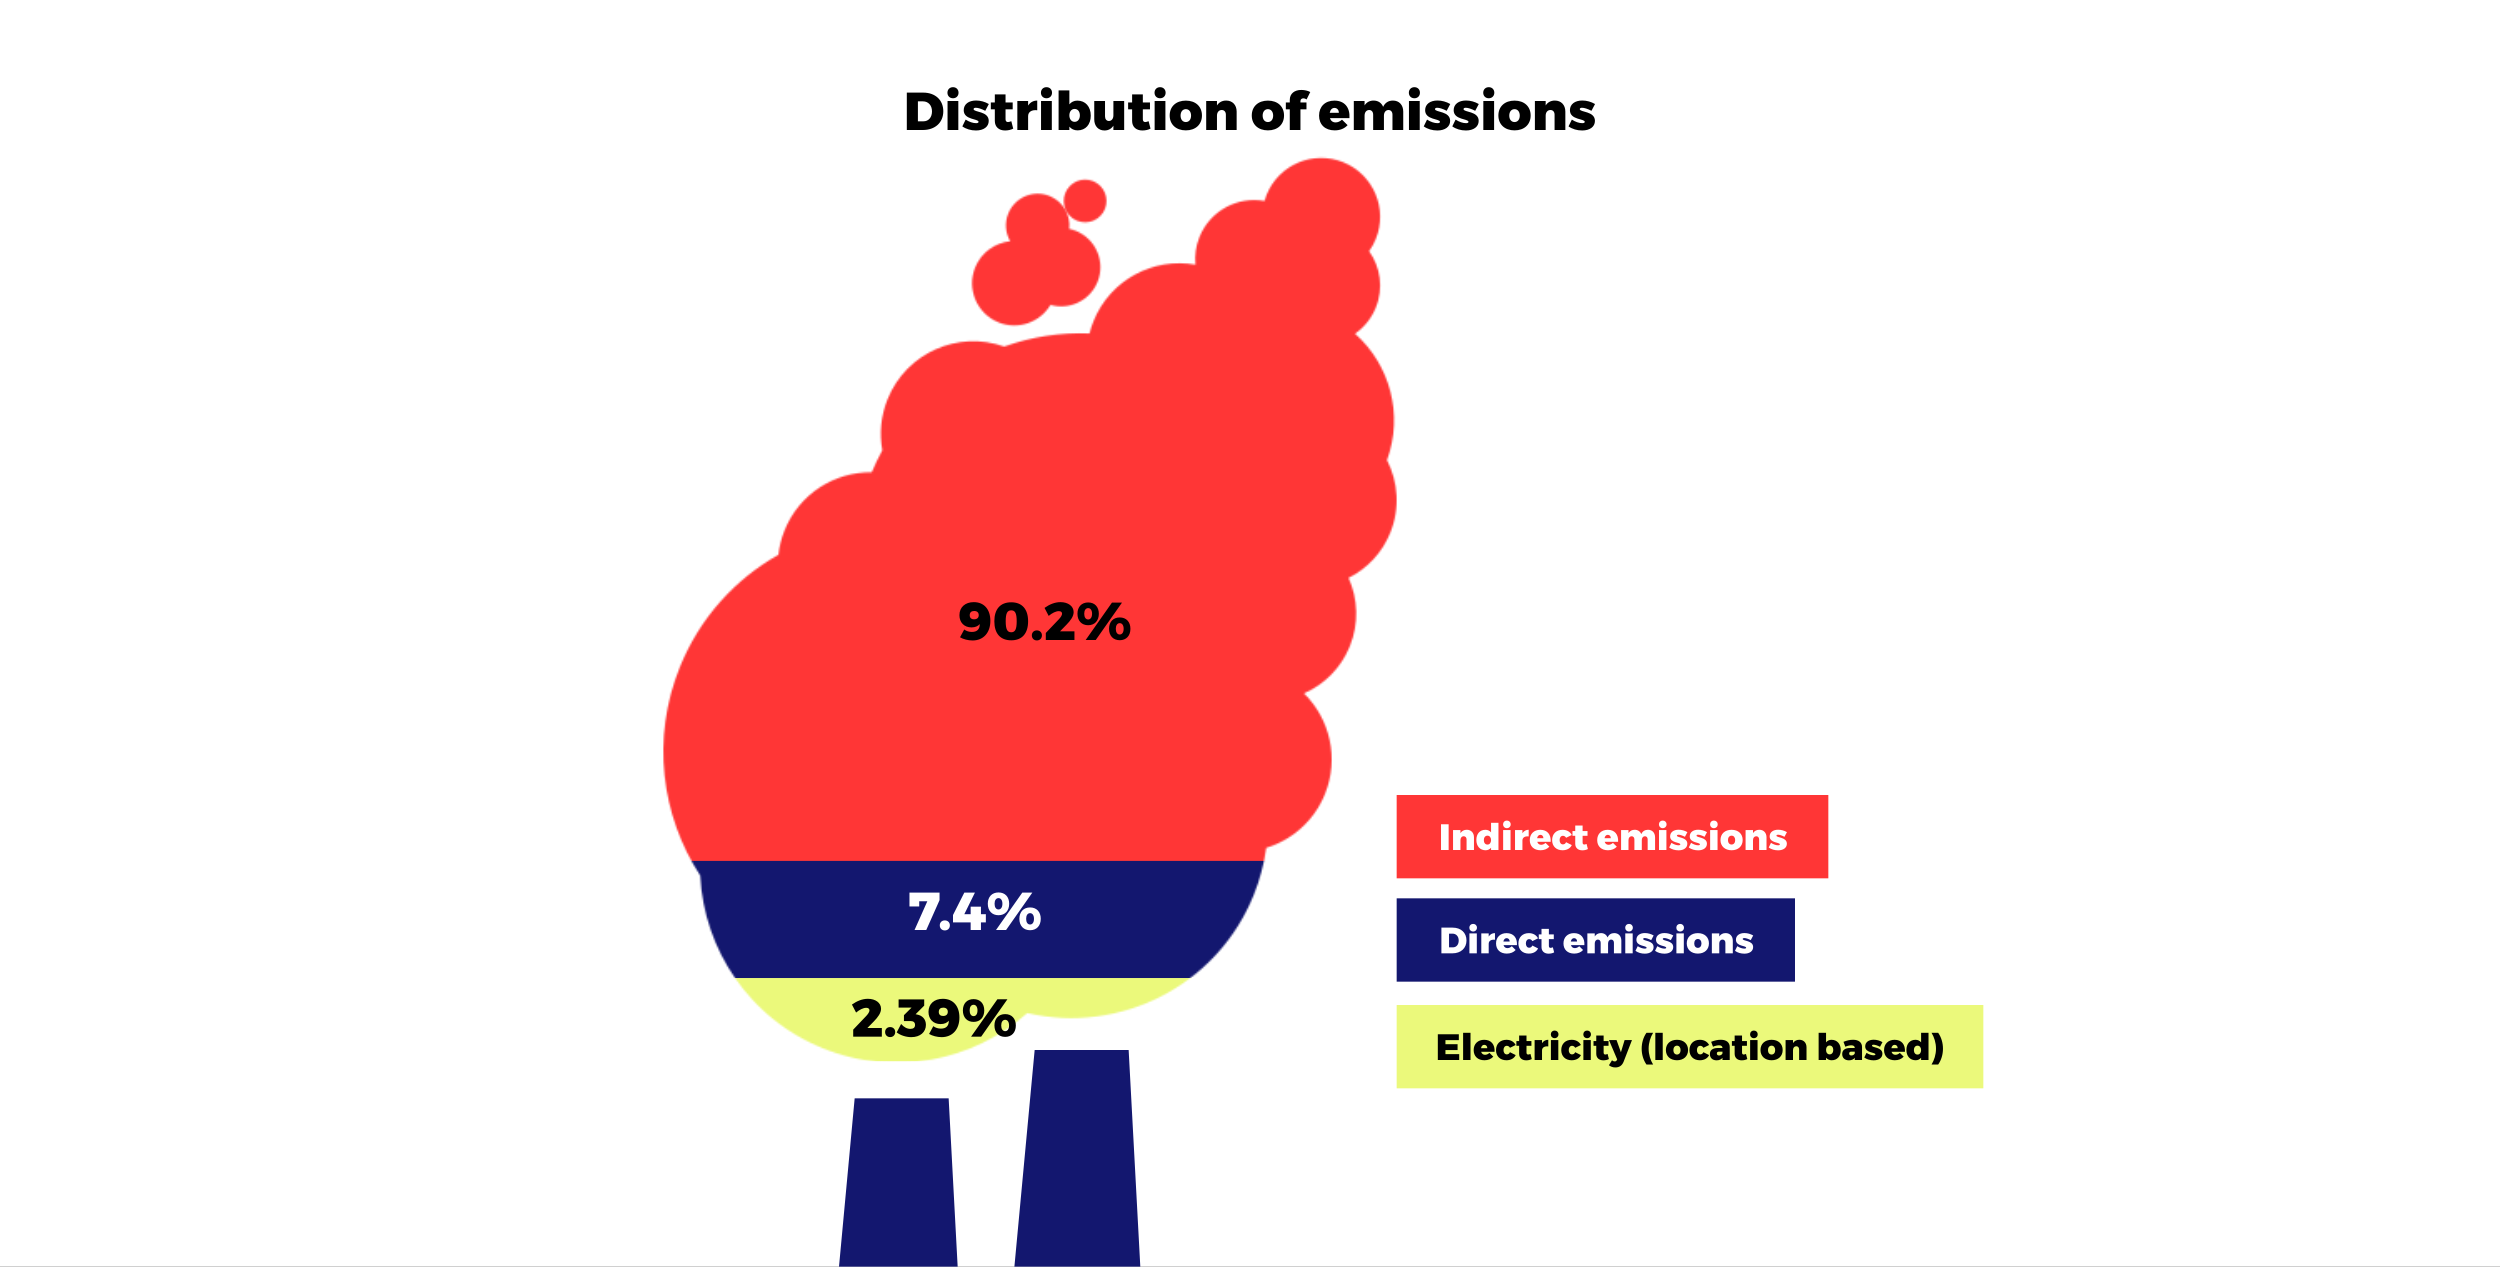 <svg width="1500" height="760" viewBox="0 0 1500 760" fill="none" xmlns="http://www.w3.org/2000/svg">
<rect x="0" y="0" width="1500" height="760" fill="#333333" stroke="none"/>
<g clip-path="url(#clip0_3319_855)">
<rect width="1500" height="760" fill="white"/>
<mask id="mask0_3319_855" style="mask-type:alpha" maskUnits="userSpaceOnUse" x="398" y="94" width="440" height="544">
<path fill-rule="evenodd" clip-rule="evenodd" d="M821.459 150.709C823.054 148.48 824.414 146.028 825.488 143.376C832.812 125.282 824.082 104.677 805.989 97.352C787.895 90.027 767.29 98.757 759.965 116.851C759.465 118.086 759.04 119.332 758.688 120.585C742.579 117.693 726.101 126.35 719.715 142.124C717.499 147.599 716.753 153.304 717.291 158.801C692.011 154.277 666.157 167.867 656.136 192.621C655.141 195.078 654.335 197.565 653.711 200.065C636.133 199.363 618.763 202.118 602.528 207.936C574.698 198.062 543.768 211.783 532.578 239.423C528.482 249.542 527.584 260.161 529.41 270.16C527.076 274.402 524.947 278.809 523.039 283.374C500.813 283.057 479.642 296.207 470.8 318.05C468.832 322.912 467.602 327.889 467.058 332.858C441.219 347.421 419.951 370.514 407.956 400.144C390.629 442.946 396.692 489.408 420.142 525.359C422.333 569.84 449.743 611.174 493.739 628.985C536.7 646.376 583.902 636.653 616.375 607.853C671.915 620.695 730.105 591.645 752.174 537.128C755.952 527.796 758.451 518.263 759.752 508.724C775.184 503.995 788.432 492.607 794.96 476.481C803.649 455.018 797.948 431.305 782.39 416.034C794.464 410.758 804.565 400.939 809.9 387.76C815.464 374.015 814.762 359.29 809.135 346.751C820.107 341.26 829.202 331.904 834.168 319.637C840.109 304.96 838.906 289.164 832.19 276.107C842.248 248.671 833.882 218.703 813.035 200.23C818.43 196.451 822.832 191.122 825.488 184.561C830.203 172.914 828.265 160.226 821.459 150.709ZM630.29 182.923C624.011 193.48 610.798 198.164 599.062 193.413C586.109 188.169 579.859 173.418 585.102 160.465C588.762 151.424 597.054 145.648 606.133 144.767C603.304 139.865 602.682 133.757 604.97 128.104C608.913 118.363 620.007 113.663 629.748 117.606C637.824 120.876 642.435 129.06 641.528 137.313C642.882 137.596 644.229 138.004 645.556 138.541C657.586 143.411 663.39 157.111 658.52 169.141C653.968 180.388 641.698 186.193 630.29 182.923ZM646.269 132.462C652.829 135.117 660.299 131.952 662.955 125.393C665.61 118.833 662.445 111.363 655.885 108.707C649.326 106.052 641.855 109.217 639.2 115.776C636.544 122.336 639.709 129.806 646.269 132.462Z" fill="#FF3636"/>
</mask>
<g mask="url(#mask0_3319_855)">
<rect x="340.612" y="586.812" width="544.126" height="49.949" fill="#EBF97B"/>
<rect x="340.612" y="510.294" width="544.126" height="76.518" fill="#13176F"/>
<rect x="340.463" y="55.073" width="543.837" height="461.466" fill="#FF3636"/>
</g>
<path d="M620.798 630H677.191L688 831H602L620.798 630Z" fill="#13176F"/>
<path d="M512.798 659H569.191L580 861H494L512.798 659Z" fill="#13176F"/>
<path d="M544.091 55.568H553.915C561.179 55.568 565.979 60.016 565.979 66.768C565.979 73.52 561.083 78 553.691 78H544.091V55.568ZM550.747 60.816V72.784H554.107C557.147 72.784 559.195 70.416 559.195 66.832C559.195 63.216 556.987 60.816 553.787 60.816H550.747ZM571.794 52.304C573.746 52.304 575.122 53.68 575.122 55.632C575.122 57.584 573.746 58.96 571.794 58.96C569.842 58.96 568.466 57.584 568.466 55.632C568.466 53.68 569.842 52.304 571.794 52.304ZM574.994 78H568.53V60.592H574.994V78ZM585.657 60.304C588.281 60.304 590.937 61.04 593.305 62.416L591.161 66.48C588.793 65.264 586.841 64.656 585.465 64.656C584.665 64.656 584.153 64.944 584.153 65.488C584.153 67.44 593.241 66.576 593.241 72.528C593.241 76.112 590.137 78.288 585.593 78.288C582.521 78.288 579.673 77.456 577.401 75.824L579.385 71.76C581.561 73.168 583.769 73.904 585.689 73.904C586.553 73.904 587.129 73.648 587.129 73.104C587.129 71.12 578.233 72.08 578.233 66.128C578.233 62.48 581.273 60.304 585.657 60.304ZM606.782 72.72L607.934 77.168C606.718 77.872 604.862 78.288 603.102 78.288C599.39 78.32 596.894 76.176 596.894 72.56V65.616H594.494V61.488H596.894V56.656H603.326V61.488H607.614V65.616H603.326V71.568C603.326 72.688 603.902 73.232 604.798 73.232C605.31 73.232 606.014 73.008 606.782 72.72ZM616.869 60.592V63.344C618.085 61.424 619.973 60.336 622.341 60.336V66.16C619.013 65.744 616.869 67.152 616.869 69.68V78H610.405V60.592H616.869ZM627.888 52.304C629.84 52.304 631.216 53.68 631.216 55.632C631.216 57.584 629.84 58.96 627.888 58.96C625.936 58.96 624.56 57.584 624.56 55.632C624.56 53.68 625.936 52.304 627.888 52.304ZM631.088 78H624.624V60.592H631.088V78ZM646.391 60.368C651.255 60.368 654.455 63.952 654.455 69.392C654.455 74.736 651.351 78.224 646.551 78.224C644.503 78.224 642.807 77.424 641.623 75.984V78H635.159V54.256H641.623V62.608C642.775 61.168 644.439 60.368 646.391 60.368ZM644.759 73.104C646.679 73.104 647.927 71.536 647.927 69.232C647.927 66.928 646.679 65.36 644.759 65.36C642.903 65.36 641.623 66.928 641.623 69.232C641.623 71.536 642.903 73.104 644.759 73.104ZM674.502 60.592V78H668.038V75.408C666.854 77.264 665.03 78.288 662.694 78.288C659.046 78.288 656.55 75.696 656.55 71.632V60.592H663.014V69.808C663.014 71.504 663.942 72.592 665.35 72.592C667.014 72.56 668.038 71.184 668.038 69.2V60.592H674.502ZM689.157 72.72L690.309 77.168C689.093 77.872 687.237 78.288 685.477 78.288C681.765 78.32 679.269 76.176 679.269 72.56V65.616H676.869V61.488H679.269V56.656H685.701V61.488H689.989V65.616H685.701V71.568C685.701 72.688 686.277 73.232 687.173 73.232C687.685 73.232 688.389 73.008 689.157 72.72ZM696.044 52.304C697.996 52.304 699.372 53.68 699.372 55.632C699.372 57.584 697.996 58.96 696.044 58.96C694.092 58.96 692.716 57.584 692.716 55.632C692.716 53.68 694.092 52.304 696.044 52.304ZM699.244 78H692.78V60.592H699.244V78ZM711.507 60.368C717.363 60.368 721.171 63.888 721.171 69.296C721.171 74.672 717.363 78.224 711.507 78.224C705.651 78.224 701.811 74.672 701.811 69.296C701.811 63.888 705.651 60.368 711.507 60.368ZM711.507 65.488C709.587 65.488 708.339 67.056 708.339 69.36C708.339 71.696 709.587 73.232 711.507 73.232C713.395 73.232 714.643 71.696 714.643 69.36C714.643 67.056 713.395 65.488 711.507 65.488ZM735.718 60.336C739.43 60.336 741.99 62.928 741.99 66.96V78H735.526V68.816C735.526 67.088 734.534 66 733.03 66C731.27 66.032 730.182 67.408 730.182 69.392V78H723.718V60.592H730.182V63.28C731.398 61.36 733.286 60.336 735.718 60.336ZM760.757 60.368C766.613 60.368 770.421 63.888 770.421 69.296C770.421 74.672 766.613 78.224 760.757 78.224C754.901 78.224 751.061 74.672 751.061 69.296C751.061 63.888 754.901 60.368 760.757 60.368ZM760.757 65.488C758.837 65.488 757.589 67.056 757.589 69.36C757.589 71.696 758.837 73.232 760.757 73.232C762.645 73.232 763.893 71.696 763.893 69.36C763.893 67.056 762.645 65.488 760.757 65.488ZM782.094 58.992C781.006 58.992 780.27 59.6 780.27 60.656V61.488H783.886V65.616H780.27V78H773.87V65.616H771.502V61.488H773.87V59.888C773.87 56.176 776.718 53.936 780.814 53.968C782.67 53.968 784.75 54.416 786.158 55.216L783.95 59.664C783.374 59.248 782.638 58.992 782.094 58.992ZM800.62 60.368C806.732 60.368 810.06 64.464 809.676 70.864H797.964C798.476 72.528 799.692 73.456 801.356 73.456C802.732 73.456 804.044 72.848 805.196 71.792L808.556 75.088C806.732 77.104 804.108 78.224 800.812 78.224C794.988 78.224 791.436 74.704 791.436 69.36C791.436 63.92 795.116 60.368 800.62 60.368ZM797.836 67.696H803.308C803.34 65.968 802.252 64.752 800.684 64.752C799.18 64.752 798.156 65.936 797.836 67.696ZM835.768 60.336C839.448 60.336 841.944 62.928 841.944 66.96V78H835.48V68.816C835.48 67.088 834.52 66 833.08 66C831.416 66.032 830.36 67.408 830.36 69.392V78H823.896V68.816C823.896 67.088 822.936 66 821.496 66C819.8 66.032 818.744 67.408 818.744 69.392V78H812.28V60.592H818.744V63.248C819.928 61.36 821.784 60.336 824.152 60.336C826.872 60.336 828.952 61.744 829.88 64.112C831 61.68 833.048 60.336 835.768 60.336ZM848.638 52.304C850.59 52.304 851.966 53.68 851.966 55.632C851.966 57.584 850.59 58.96 848.638 58.96C846.686 58.96 845.31 57.584 845.31 55.632C845.31 53.68 846.686 52.304 848.638 52.304ZM851.838 78H845.374V60.592H851.838V78ZM862.501 60.304C865.125 60.304 867.781 61.04 870.149 62.416L868.005 66.48C865.637 65.264 863.685 64.656 862.309 64.656C861.509 64.656 860.997 64.944 860.997 65.488C860.997 67.44 870.085 66.576 870.085 72.528C870.085 76.112 866.981 78.288 862.437 78.288C859.365 78.288 856.517 77.456 854.245 75.824L856.229 71.76C858.405 73.168 860.613 73.904 862.533 73.904C863.397 73.904 863.973 73.648 863.973 73.104C863.973 71.12 855.077 72.08 855.077 66.128C855.077 62.48 858.117 60.304 862.501 60.304ZM879.626 60.304C882.25 60.304 884.906 61.04 887.274 62.416L885.13 66.48C882.762 65.264 880.81 64.656 879.434 64.656C878.634 64.656 878.122 64.944 878.122 65.488C878.122 67.44 887.21 66.576 887.21 72.528C887.21 76.112 884.106 78.288 879.562 78.288C876.49 78.288 873.642 77.456 871.37 75.824L873.354 71.76C875.53 73.168 877.738 73.904 879.658 73.904C880.522 73.904 881.098 73.648 881.098 73.104C881.098 71.12 872.202 72.08 872.202 66.128C872.202 62.48 875.242 60.304 879.626 60.304ZM893.263 52.304C895.215 52.304 896.591 53.68 896.591 55.632C896.591 57.584 895.215 58.96 893.263 58.96C891.311 58.96 889.935 57.584 889.935 55.632C889.935 53.68 891.311 52.304 893.263 52.304ZM896.463 78H889.999V60.592H896.463V78ZM908.726 60.368C914.582 60.368 918.39 63.888 918.39 69.296C918.39 74.672 914.582 78.224 908.726 78.224C902.87 78.224 899.03 74.672 899.03 69.296C899.03 63.888 902.87 60.368 908.726 60.368ZM908.726 65.488C906.806 65.488 905.558 67.056 905.558 69.36C905.558 71.696 906.806 73.232 908.726 73.232C910.614 73.232 911.862 71.696 911.862 69.36C911.862 67.056 910.614 65.488 908.726 65.488ZM932.936 60.336C936.648 60.336 939.208 62.928 939.208 66.96V78H932.744V68.816C932.744 67.088 931.752 66 930.248 66C928.488 66.032 927.4 67.408 927.4 69.392V78H920.936V60.592H927.4V63.28C928.616 61.36 930.504 60.336 932.936 60.336ZM949.376 60.304C952 60.304 954.656 61.04 957.024 62.416L954.88 66.48C952.512 65.264 950.56 64.656 949.184 64.656C948.384 64.656 947.872 64.944 947.872 65.488C947.872 67.44 956.96 66.576 956.96 72.528C956.96 76.112 953.856 78.288 949.312 78.288C946.24 78.288 943.392 77.456 941.12 75.824L943.104 71.76C945.28 73.168 947.488 73.904 949.408 73.904C950.272 73.904 950.848 73.648 950.848 73.104C950.848 71.12 941.952 72.08 941.952 66.128C941.952 62.48 944.992 60.304 949.376 60.304Z" fill="black"/>
<rect width="157" height="60" transform="translate(567 356)" fill="#FF3636"/>
<path d="M583.531 384.288C580.875 384.288 577.931 383.52 576.011 382.368L578.539 377.696C579.787 378.656 581.387 379.168 583.115 379.168C586.315 379.168 587.883 377.472 587.851 374.432C586.859 375.616 585.227 376.448 582.923 376.448C578.507 376.448 575.659 373.472 575.659 369.12C575.659 364.32 579.115 361.28 584.267 361.28C590.475 361.28 594.219 365.632 594.219 372.512C594.219 379.648 590.027 384.288 583.531 384.288ZM584.459 371.584C586.251 371.584 587.243 370.624 587.243 369.088C587.243 367.616 586.347 366.592 584.523 366.592C582.795 366.592 581.835 367.456 581.835 369.152C581.835 370.72 582.763 371.584 584.459 371.584ZM606.751 361.376C613.215 361.376 616.863 365.44 616.863 372.768C616.863 380.128 613.215 384.192 606.751 384.192C600.191 384.192 596.607 380.128 596.607 372.768C596.607 365.44 600.191 361.376 606.751 361.376ZM606.751 366.208C604.351 366.208 603.423 367.968 603.423 372.768C603.423 377.568 604.351 379.36 606.751 379.36C609.087 379.36 610.015 377.568 610.015 372.768C610.015 367.968 609.087 366.208 606.751 366.208ZM622.111 378.24C623.903 378.24 625.151 379.456 625.151 381.216C625.151 383.008 623.903 384.256 622.111 384.256C620.351 384.256 619.103 383.008 619.103 381.216C619.103 379.456 620.351 378.24 622.111 378.24ZM636.315 361.28C640.827 361.28 644.187 363.68 644.187 367.264C644.187 369.792 642.363 372.288 639.899 374.816L635.995 378.816H644.667V384H627.483V379.776L635.355 371.52C636.411 370.4 637.243 369.12 637.243 368.224C637.243 367.232 636.539 366.688 635.291 366.688C633.531 366.688 631.323 367.776 629.211 369.536L626.715 364.736C629.755 362.592 632.923 361.28 636.315 361.28ZM652.906 361.472C656.81 361.472 659.306 364.096 659.306 368.256C659.306 372.448 656.81 375.136 652.906 375.136C648.97 375.136 646.474 372.448 646.474 368.256C646.474 364.096 648.97 361.472 652.906 361.472ZM651.402 384L667.178 361.568H673.194L657.45 384H651.402ZM652.906 364.864C651.434 364.864 650.538 366.176 650.538 368.256C650.538 370.368 651.434 371.68 652.906 371.68C654.346 371.68 655.242 370.368 655.242 368.256C655.242 366.176 654.346 364.864 652.906 364.864ZM671.85 370.464C675.754 370.464 678.25 373.12 678.25 377.28C678.25 381.472 675.754 384.128 671.85 384.128C667.914 384.128 665.418 381.472 665.418 377.28C665.418 373.12 667.914 370.464 671.85 370.464ZM671.85 373.888C670.378 373.888 669.482 375.2 669.482 377.28C669.482 379.392 670.378 380.704 671.85 380.704C673.29 380.704 674.186 379.392 674.186 377.28C674.186 375.2 673.29 373.888 671.85 373.888Z" fill="black"/>
<path d="M563.728 540.08L555.76 558H548.72L556.4 540.752H551.536V543.888H545.68V535.568H563.728V540.08ZM566.877 552.24C568.669 552.24 569.917 553.456 569.917 555.216C569.917 557.008 568.669 558.256 566.877 558.256C565.117 558.256 563.868 557.008 563.868 555.216C563.868 553.456 565.117 552.24 566.877 552.24ZM578.585 548.528H582.393V544.016H588.569V548.528H591.513V553.424H588.569V558H582.393V553.424H571.801V549.008L578.585 535.568H584.953L578.585 548.528ZM599.109 535.472C603.013 535.472 605.509 538.096 605.509 542.256C605.509 546.448 603.013 549.136 599.109 549.136C595.173 549.136 592.677 546.448 592.677 542.256C592.677 538.096 595.173 535.472 599.109 535.472ZM597.605 558L613.381 535.568H619.397L603.653 558H597.605ZM599.109 538.864C597.637 538.864 596.741 540.176 596.741 542.256C596.741 544.368 597.637 545.68 599.109 545.68C600.549 545.68 601.445 544.368 601.445 542.256C601.445 540.176 600.549 538.864 599.109 538.864ZM618.053 544.464C621.957 544.464 624.453 547.12 624.453 551.28C624.453 555.472 621.957 558.128 618.053 558.128C614.117 558.128 611.621 555.472 611.621 551.28C611.621 547.12 614.117 544.464 618.053 544.464ZM618.053 547.888C616.581 547.888 615.685 549.2 615.685 551.28C615.685 553.392 616.581 554.704 618.053 554.704C619.493 554.704 620.389 553.392 620.389 551.28C620.389 549.2 619.493 547.888 618.053 547.888Z" fill="white"/>
<path d="M520.753 599.28C525.265 599.28 528.625 601.68 528.625 605.264C528.625 607.792 526.801 610.288 524.337 612.816L520.433 616.816H529.105V622H511.921V617.776L519.793 609.52C520.849 608.4 521.681 607.12 521.681 606.224C521.681 605.232 520.977 604.688 519.729 604.688C517.969 604.688 515.761 605.776 513.649 607.536L511.153 602.736C514.193 600.592 517.361 599.28 520.753 599.28ZM534.08 616.24C535.872 616.24 537.12 617.456 537.12 619.216C537.12 621.008 535.872 622.256 534.08 622.256C532.32 622.256 531.072 621.008 531.072 619.216C531.072 617.456 532.32 616.24 534.08 616.24ZM549.372 608.528L550.364 608.752C553.372 609.328 555.548 611.504 555.548 614.896C555.548 619.248 552.124 622.288 546.78 622.288C543.516 622.288 540.156 621.136 538.012 619.44L540.668 614.384C542.364 616.336 544.252 617.328 546.236 617.328C548.06 617.328 549.052 616.496 549.02 614.96C549.02 613.392 548.06 612.624 546.204 612.624H542.364V609.104L546.94 604.56H539.164V599.632H554.524V603.376L549.372 608.528ZM564.968 622.288C562.312 622.288 559.368 621.52 557.448 620.368L559.976 615.696C561.224 616.656 562.824 617.168 564.552 617.168C567.752 617.168 569.32 615.472 569.288 612.432C568.296 613.616 566.664 614.448 564.36 614.448C559.944 614.448 557.096 611.472 557.096 607.12C557.096 602.32 560.552 599.28 565.704 599.28C571.912 599.28 575.656 603.632 575.656 610.512C575.656 617.648 571.464 622.288 564.968 622.288ZM565.896 609.584C567.688 609.584 568.68 608.624 568.68 607.088C568.68 605.616 567.784 604.592 565.96 604.592C564.232 604.592 563.272 605.456 563.272 607.152C563.272 608.72 564.2 609.584 565.896 609.584ZM584.156 599.472C588.06 599.472 590.556 602.096 590.556 606.256C590.556 610.448 588.06 613.136 584.156 613.136C580.22 613.136 577.724 610.448 577.724 606.256C577.724 602.096 580.22 599.472 584.156 599.472ZM582.652 622L598.428 599.568H604.444L588.7 622H582.652ZM584.156 602.864C582.684 602.864 581.788 604.176 581.788 606.256C581.788 608.368 582.684 609.68 584.156 609.68C585.596 609.68 586.492 608.368 586.492 606.256C586.492 604.176 585.596 602.864 584.156 602.864ZM603.1 608.464C607.004 608.464 609.5 611.12 609.5 615.28C609.5 619.472 607.004 622.128 603.1 622.128C599.164 622.128 596.668 619.472 596.668 615.28C596.668 611.12 599.164 608.464 603.1 608.464ZM603.1 611.888C601.628 611.888 600.732 613.2 600.732 615.28C600.732 617.392 601.628 618.704 603.1 618.704C604.54 618.704 605.436 617.392 605.436 615.28C605.436 613.2 604.54 611.888 603.1 611.888Z" fill="black"/>
<rect width="352" height="50" transform="translate(838 603)" fill="#EBF97B"/>
<path d="M875.3 624.098H867.27V626.518H874.552V630.038H867.27V632.48H875.52V636H862.694V620.578H875.3V624.098ZM882.31 636H877.866V619.676H882.31V636ZM890.515 623.878C894.717 623.878 897.005 626.694 896.741 631.094H888.689C889.041 632.238 889.877 632.876 891.021 632.876C891.967 632.876 892.869 632.458 893.661 631.732L895.971 633.998C894.717 635.384 892.913 636.154 890.647 636.154C886.643 636.154 884.201 633.734 884.201 630.06C884.201 626.32 886.731 623.878 890.515 623.878ZM888.601 628.916H892.363C892.385 627.728 891.637 626.892 890.559 626.892C889.525 626.892 888.821 627.706 888.601 628.916ZM903.877 623.878C906.385 623.878 908.387 625.022 909.399 627.002L905.989 628.674C905.571 627.926 904.911 627.486 904.075 627.486C902.887 627.486 902.095 628.52 902.095 630.038C902.095 631.6 902.887 632.634 904.075 632.634C904.933 632.634 905.593 632.216 905.967 631.314L909.421 633.052C908.497 635.032 906.473 636.154 903.833 636.154C900.071 636.154 897.607 633.734 897.607 630.06C897.607 626.342 900.093 623.878 903.877 623.878ZM918.277 632.37L919.069 635.428C918.233 635.912 916.957 636.198 915.747 636.198C913.195 636.22 911.479 634.746 911.479 632.26V627.486H909.829V624.648H911.479V621.326H915.901V624.648H918.849V627.486H915.901V631.578C915.901 632.348 916.297 632.722 916.913 632.722C917.265 632.722 917.749 632.568 918.277 632.37ZM925.212 624.032V625.924C926.048 624.604 927.346 623.856 928.974 623.856V627.86C926.686 627.574 925.212 628.542 925.212 630.28V636H920.768V624.032H925.212ZM932.787 618.334C934.129 618.334 935.075 619.28 935.075 620.622C935.075 621.964 934.129 622.91 932.787 622.91C931.445 622.91 930.499 621.964 930.499 620.622C930.499 619.28 931.445 618.334 932.787 618.334ZM934.987 636H930.543V624.032H934.987V636ZM943.022 623.878C945.53 623.878 947.532 625.022 948.544 627.002L945.134 628.674C944.716 627.926 944.056 627.486 943.22 627.486C942.032 627.486 941.24 628.52 941.24 630.038C941.24 631.6 942.032 632.634 943.22 632.634C944.078 632.634 944.738 632.216 945.112 631.314L948.566 633.052C947.642 635.032 945.618 636.154 942.978 636.154C939.216 636.154 936.752 633.734 936.752 630.06C936.752 626.342 939.238 623.878 943.022 623.878ZM952.274 618.334C953.616 618.334 954.562 619.28 954.562 620.622C954.562 621.964 953.616 622.91 952.274 622.91C950.932 622.91 949.986 621.964 949.986 620.622C949.986 619.28 950.932 618.334 952.274 618.334ZM954.474 636H950.03V624.032H954.474V636ZM964.554 632.37L965.346 635.428C964.51 635.912 963.234 636.198 962.024 636.198C959.472 636.22 957.756 634.746 957.756 632.26V627.486H956.106V624.648H957.756V621.326H962.178V624.648H965.126V627.486H962.178V631.578C962.178 632.348 962.574 632.722 963.19 632.722C963.542 632.722 964.026 632.568 964.554 632.37ZM979.189 624.032L974.173 637.012C973.227 639.366 971.599 640.466 969.201 640.466C967.727 640.466 966.539 640.048 965.351 639.146L967.199 636.176C967.749 636.66 968.211 636.858 968.805 636.858C969.399 636.858 969.839 636.616 970.103 636.088L970.323 635.67L965.373 624.032H969.927L972.545 631.358L974.767 624.032H979.189ZM987.884 619.676H991.866C990.26 622.294 989.182 625.66 989.182 629.202C989.182 632.744 990.26 636.11 991.866 638.728H987.884C986.036 636.11 985.002 632.744 985.002 629.202C985.002 625.66 986.036 622.294 987.884 619.676ZM997.638 636H993.194V619.676H997.638V636ZM1006.2 623.878C1010.22 623.878 1012.84 626.298 1012.84 630.016C1012.84 633.712 1010.22 636.154 1006.2 636.154C1002.17 636.154 999.529 633.712 999.529 630.016C999.529 626.298 1002.17 623.878 1006.2 623.878ZM1006.2 627.398C1004.88 627.398 1004.02 628.476 1004.02 630.06C1004.02 631.666 1004.88 632.722 1006.2 632.722C1007.49 632.722 1008.35 631.666 1008.35 630.06C1008.35 628.476 1007.49 627.398 1006.2 627.398ZM1019.94 623.878C1022.44 623.878 1024.45 625.022 1025.46 627.002L1022.05 628.674C1021.63 627.926 1020.97 627.486 1020.13 627.486C1018.95 627.486 1018.15 628.52 1018.15 630.038C1018.15 631.6 1018.95 632.634 1020.13 632.634C1020.99 632.634 1021.65 632.216 1022.03 631.314L1025.48 633.052C1024.56 635.032 1022.53 636.154 1019.89 636.154C1016.13 636.154 1013.67 633.734 1013.67 630.06C1013.67 626.342 1016.15 623.878 1019.94 623.878ZM1032.47 623.856C1035.83 623.856 1037.84 625.462 1037.84 628.234V636H1033.48V634.68C1032.75 635.648 1031.57 636.198 1029.98 636.198C1027.43 636.198 1025.93 634.68 1025.93 632.436C1025.93 630.126 1027.54 628.85 1030.55 628.806H1033.48V628.762C1033.48 627.772 1032.78 627.178 1031.41 627.178C1030.47 627.178 1029.12 627.464 1027.8 628.036L1026.7 625.088C1028.66 624.296 1030.6 623.856 1032.47 623.856ZM1031.46 633.294C1032.36 633.294 1033.15 632.81 1033.48 632.062V630.984H1031.46C1030.58 630.984 1030.11 631.358 1030.11 632.106C1030.11 632.854 1030.6 633.294 1031.46 633.294ZM1047.59 632.37L1048.38 635.428C1047.55 635.912 1046.27 636.198 1045.06 636.198C1042.51 636.22 1040.79 634.746 1040.79 632.26V627.486H1039.14V624.648H1040.79V621.326H1045.22V624.648H1048.16V627.486H1045.22V631.578C1045.22 632.348 1045.61 632.722 1046.23 632.722C1046.58 632.722 1047.06 632.568 1047.59 632.37ZM1052.33 618.334C1053.67 618.334 1054.61 619.28 1054.61 620.622C1054.61 621.964 1053.67 622.91 1052.33 622.91C1050.98 622.91 1050.04 621.964 1050.04 620.622C1050.04 619.28 1050.98 618.334 1052.33 618.334ZM1054.53 636H1050.08V624.032H1054.53V636ZM1062.96 623.878C1066.98 623.878 1069.6 626.298 1069.6 630.016C1069.6 633.712 1066.98 636.154 1062.96 636.154C1058.93 636.154 1056.29 633.712 1056.29 630.016C1056.29 626.298 1058.93 623.878 1062.96 623.878ZM1062.96 627.398C1061.64 627.398 1060.78 628.476 1060.78 630.06C1060.78 631.666 1061.64 632.722 1062.96 632.722C1064.26 632.722 1065.11 631.666 1065.11 630.06C1065.11 628.476 1064.26 627.398 1062.96 627.398ZM1079.6 623.856C1082.15 623.856 1083.91 625.638 1083.91 628.41V636H1079.47V629.686C1079.47 628.498 1078.79 627.75 1077.75 627.75C1076.54 627.772 1075.8 628.718 1075.8 630.082V636H1071.35V624.032H1075.8V625.88C1076.63 624.56 1077.93 623.856 1079.6 623.856ZM1098.91 623.878C1102.25 623.878 1104.45 626.342 1104.45 630.082C1104.45 633.756 1102.32 636.154 1099.02 636.154C1097.61 636.154 1096.44 635.604 1095.63 634.614V636H1091.18V619.676H1095.63V625.418C1096.42 624.428 1097.56 623.878 1098.91 623.878ZM1097.78 632.634C1099.1 632.634 1099.96 631.556 1099.96 629.972C1099.96 628.388 1099.1 627.31 1097.78 627.31C1096.51 627.31 1095.63 628.388 1095.63 629.972C1095.63 631.556 1096.51 632.634 1097.78 632.634ZM1111.85 623.856C1115.22 623.856 1117.22 625.462 1117.22 628.234V636H1112.86V634.68C1112.14 635.648 1110.95 636.198 1109.37 636.198C1106.81 636.198 1105.32 634.68 1105.32 632.436C1105.32 630.126 1106.92 628.85 1109.94 628.806H1112.86V628.762C1112.86 627.772 1112.16 627.178 1110.8 627.178C1109.85 627.178 1108.51 627.464 1107.19 628.036L1106.09 625.088C1108.05 624.296 1109.98 623.856 1111.85 623.856ZM1110.84 633.294C1111.74 633.294 1112.53 632.81 1112.86 632.062V630.984H1110.84C1109.96 630.984 1109.5 631.358 1109.5 632.106C1109.5 632.854 1109.98 633.294 1110.84 633.294ZM1124.23 623.834C1126.03 623.834 1127.86 624.34 1129.48 625.286L1128.01 628.08C1126.38 627.244 1125.04 626.826 1124.09 626.826C1123.54 626.826 1123.19 627.024 1123.19 627.398C1123.19 628.74 1129.44 628.146 1129.44 632.238C1129.44 634.702 1127.31 636.198 1124.18 636.198C1122.07 636.198 1120.11 635.626 1118.55 634.504L1119.91 631.71C1121.41 632.678 1122.93 633.184 1124.25 633.184C1124.84 633.184 1125.24 633.008 1125.24 632.634C1125.24 631.27 1119.12 631.93 1119.12 627.838C1119.12 625.33 1121.21 623.834 1124.23 623.834ZM1136.75 623.878C1140.95 623.878 1143.24 626.694 1142.97 631.094H1134.92C1135.27 632.238 1136.11 632.876 1137.25 632.876C1138.2 632.876 1139.1 632.458 1139.89 631.732L1142.2 633.998C1140.95 635.384 1139.15 636.154 1136.88 636.154C1132.88 636.154 1130.43 633.734 1130.43 630.06C1130.43 626.32 1132.96 623.878 1136.75 623.878ZM1134.83 628.916H1138.6C1138.62 627.728 1137.87 626.892 1136.79 626.892C1135.76 626.892 1135.05 627.706 1134.83 628.916ZM1157.11 619.676V636H1152.66V634.636C1151.87 635.604 1150.75 636.154 1149.38 636.154C1146.04 636.154 1143.84 633.712 1143.84 629.95C1143.84 626.276 1146 623.878 1149.27 623.878C1150.68 623.878 1151.85 624.428 1152.66 625.418V619.676H1157.11ZM1150.51 632.744C1151.8 632.744 1152.66 631.666 1152.66 630.06C1152.66 628.476 1151.8 627.398 1150.51 627.398C1149.19 627.398 1148.33 628.476 1148.33 630.06C1148.33 631.666 1149.19 632.744 1150.51 632.744ZM1158.92 619.676H1162.9C1164.75 622.294 1165.78 625.66 1165.78 629.202C1165.78 632.744 1164.75 636.11 1162.9 638.728H1158.92C1160.53 636.11 1161.6 632.744 1161.6 629.202C1161.6 625.66 1160.53 622.294 1158.92 619.676Z" fill="black"/>
<rect width="239" height="50" transform="translate(838 539)" fill="#13176F"/>
<path d="M864.842 556.578H871.596C876.59 556.578 879.89 559.636 879.89 564.278C879.89 568.92 876.524 572 871.442 572H864.842V556.578ZM869.418 560.186V568.414H871.728C873.818 568.414 875.226 566.786 875.226 564.322C875.226 561.836 873.708 560.186 871.508 560.186H869.418ZM883.888 554.334C885.23 554.334 886.176 555.28 886.176 556.622C886.176 557.964 885.23 558.91 883.888 558.91C882.546 558.91 881.6 557.964 881.6 556.622C881.6 555.28 882.546 554.334 883.888 554.334ZM886.088 572H881.644V560.032H886.088V572ZM893.221 560.032V561.924C894.057 560.604 895.355 559.856 896.983 559.856V563.86C894.695 563.574 893.221 564.542 893.221 566.28V572H888.777V560.032H893.221ZM903.942 559.878C908.144 559.878 910.432 562.694 910.168 567.094H902.116C902.468 568.238 903.304 568.876 904.448 568.876C905.394 568.876 906.296 568.458 907.088 567.732L909.398 569.998C908.144 571.384 906.34 572.154 904.074 572.154C900.07 572.154 897.628 569.734 897.628 566.06C897.628 562.32 900.158 559.878 903.942 559.878ZM902.028 564.916H905.79C905.812 563.728 905.064 562.892 903.986 562.892C902.952 562.892 902.248 563.706 902.028 564.916ZM917.304 559.878C919.812 559.878 921.814 561.022 922.826 563.002L919.416 564.674C918.998 563.926 918.338 563.486 917.502 563.486C916.314 563.486 915.522 564.52 915.522 566.038C915.522 567.6 916.314 568.634 917.502 568.634C918.36 568.634 919.02 568.216 919.394 567.314L922.848 569.052C921.924 571.032 919.9 572.154 917.26 572.154C913.498 572.154 911.034 569.734 911.034 566.06C911.034 562.342 913.52 559.878 917.304 559.878ZM931.704 568.37L932.496 571.428C931.66 571.912 930.384 572.198 929.174 572.198C926.622 572.22 924.906 570.746 924.906 568.26V563.486H923.256V560.648H924.906V557.326H929.328V560.648H932.276V563.486H929.328V567.578C929.328 568.348 929.724 568.722 930.34 568.722C930.692 568.722 931.176 568.568 931.704 568.37ZM944.397 559.878C948.599 559.878 950.887 562.694 950.623 567.094H942.571C942.923 568.238 943.759 568.876 944.903 568.876C945.849 568.876 946.751 568.458 947.543 567.732L949.853 569.998C948.599 571.384 946.795 572.154 944.529 572.154C940.525 572.154 938.083 569.734 938.083 566.06C938.083 562.32 940.613 559.878 944.397 559.878ZM942.483 564.916H946.245C946.267 563.728 945.519 562.892 944.441 562.892C943.407 562.892 942.703 563.706 942.483 564.916ZM968.561 559.856C971.091 559.856 972.807 561.638 972.807 564.41V572H968.363V565.686C968.363 564.498 967.703 563.75 966.713 563.75C965.569 563.772 964.843 564.718 964.843 566.082V572H960.399V565.686C960.399 564.498 959.739 563.75 958.749 563.75C957.583 563.772 956.857 564.718 956.857 566.082V572H952.413V560.032H956.857V561.858C957.671 560.56 958.947 559.856 960.575 559.856C962.445 559.856 963.875 560.824 964.513 562.452C965.283 560.78 966.691 559.856 968.561 559.856ZM977.409 554.334C978.751 554.334 979.697 555.28 979.697 556.622C979.697 557.964 978.751 558.91 977.409 558.91C976.067 558.91 975.121 557.964 975.121 556.622C975.121 555.28 976.067 554.334 977.409 554.334ZM979.609 572H975.165V560.032H979.609V572ZM986.94 559.834C988.744 559.834 990.57 560.34 992.198 561.286L990.724 564.08C989.096 563.244 987.754 562.826 986.808 562.826C986.258 562.826 985.906 563.024 985.906 563.398C985.906 564.74 992.154 564.146 992.154 568.238C992.154 570.702 990.02 572.198 986.896 572.198C984.784 572.198 982.826 571.626 981.264 570.504L982.628 567.71C984.124 568.678 985.642 569.184 986.962 569.184C987.556 569.184 987.952 569.008 987.952 568.634C987.952 567.27 981.836 567.93 981.836 563.838C981.836 561.33 983.926 559.834 986.94 559.834ZM998.713 559.834C1000.52 559.834 1002.34 560.34 1003.97 561.286L1002.5 564.08C1000.87 563.244 999.527 562.826 998.581 562.826C998.031 562.826 997.679 563.024 997.679 563.398C997.679 564.74 1003.93 564.146 1003.93 568.238C1003.93 570.702 1001.79 572.198 998.669 572.198C996.557 572.198 994.599 571.626 993.037 570.504L994.401 567.71C995.897 568.678 997.415 569.184 998.735 569.184C999.329 569.184 999.725 569.008 999.725 568.634C999.725 567.27 993.609 567.93 993.609 563.838C993.609 561.33 995.699 559.834 998.713 559.834ZM1008.09 554.334C1009.43 554.334 1010.38 555.28 1010.38 556.622C1010.38 557.964 1009.43 558.91 1008.09 558.91C1006.75 558.91 1005.8 557.964 1005.8 556.622C1005.8 555.28 1006.75 554.334 1008.09 554.334ZM1010.29 572H1005.84V560.032H1010.29V572ZM1018.72 559.878C1022.75 559.878 1025.36 562.298 1025.36 566.016C1025.36 569.712 1022.75 572.154 1018.72 572.154C1014.69 572.154 1012.05 569.712 1012.05 566.016C1012.05 562.298 1014.69 559.878 1018.72 559.878ZM1018.72 563.398C1017.4 563.398 1016.54 564.476 1016.54 566.06C1016.54 567.666 1017.4 568.722 1018.72 568.722C1020.02 568.722 1020.88 567.666 1020.88 566.06C1020.88 564.476 1020.02 563.398 1018.72 563.398ZM1035.36 559.856C1037.92 559.856 1039.68 561.638 1039.68 564.41V572H1035.23V565.686C1035.23 564.498 1034.55 563.75 1033.52 563.75C1032.31 563.772 1031.56 564.718 1031.56 566.082V572H1027.11V560.032H1031.56V561.88C1032.39 560.56 1033.69 559.856 1035.36 559.856ZM1046.67 559.834C1048.47 559.834 1050.3 560.34 1051.92 561.286L1050.45 564.08C1048.82 563.244 1047.48 562.826 1046.53 562.826C1045.98 562.826 1045.63 563.024 1045.63 563.398C1045.63 564.74 1051.88 564.146 1051.88 568.238C1051.88 570.702 1049.75 572.198 1046.62 572.198C1044.51 572.198 1042.55 571.626 1040.99 570.504L1042.35 567.71C1043.85 568.678 1045.37 569.184 1046.69 569.184C1047.28 569.184 1047.68 569.008 1047.68 568.634C1047.68 567.27 1041.56 567.93 1041.56 563.838C1041.56 561.33 1043.65 559.834 1046.67 559.834Z" fill="white"/>
<rect width="259" height="50" transform="translate(838 477)" fill="#FF3636"/>
<path d="M869.181 510H864.605V494.578H869.181V510ZM880.074 497.856C882.626 497.856 884.386 499.638 884.386 502.41V510H879.942V503.686C879.942 502.498 879.26 501.75 878.226 501.75C877.016 501.772 876.268 502.718 876.268 504.082V510H871.824V498.032H876.268V499.88C877.104 498.56 878.402 497.856 880.074 497.856ZM899.077 493.676V510H894.633V508.636C893.841 509.604 892.719 510.154 891.355 510.154C888.011 510.154 885.811 507.712 885.811 503.95C885.811 500.276 887.967 497.878 891.245 497.878C892.653 497.878 893.819 498.428 894.633 499.418V493.676H899.077ZM892.477 506.744C893.775 506.744 894.633 505.666 894.633 504.06C894.633 502.476 893.775 501.398 892.477 501.398C891.157 501.398 890.299 502.476 890.299 504.06C890.299 505.666 891.157 506.744 892.477 506.744ZM904.125 492.334C905.467 492.334 906.413 493.28 906.413 494.622C906.413 495.964 905.467 496.91 904.125 496.91C902.783 496.91 901.837 495.964 901.837 494.622C901.837 493.28 902.783 492.334 904.125 492.334ZM906.325 510H901.881V498.032H906.325V510ZM913.458 498.032V499.924C914.294 498.604 915.592 497.856 917.22 497.856V501.86C914.932 501.574 913.458 502.542 913.458 504.28V510H909.014V498.032H913.458ZM924.179 497.878C928.381 497.878 930.669 500.694 930.405 505.094H922.353C922.705 506.238 923.541 506.876 924.685 506.876C925.631 506.876 926.533 506.458 927.325 505.732L929.635 507.998C928.381 509.384 926.577 510.154 924.311 510.154C920.307 510.154 917.865 507.734 917.865 504.06C917.865 500.32 920.395 497.878 924.179 497.878ZM922.265 502.916H926.027C926.049 501.728 925.301 500.892 924.223 500.892C923.189 500.892 922.485 501.706 922.265 502.916ZM937.542 497.878C940.05 497.878 942.052 499.022 943.064 501.002L939.654 502.674C939.236 501.926 938.576 501.486 937.74 501.486C936.552 501.486 935.76 502.52 935.76 504.038C935.76 505.6 936.552 506.634 937.74 506.634C938.598 506.634 939.258 506.216 939.632 505.314L943.086 507.052C942.162 509.032 940.138 510.154 937.498 510.154C933.736 510.154 931.272 507.734 931.272 504.06C931.272 500.342 933.758 497.878 937.542 497.878ZM951.941 506.37L952.733 509.428C951.897 509.912 950.621 510.198 949.411 510.198C946.859 510.22 945.143 508.746 945.143 506.26V501.486H943.493V498.648H945.143V495.326H949.565V498.648H952.513V501.486H949.565V505.578C949.565 506.348 949.961 506.722 950.577 506.722C950.929 506.722 951.413 506.568 951.941 506.37ZM964.634 497.878C968.836 497.878 971.124 500.694 970.86 505.094H962.808C963.16 506.238 963.996 506.876 965.14 506.876C966.086 506.876 966.988 506.458 967.78 505.732L970.09 507.998C968.836 509.384 967.032 510.154 964.766 510.154C960.762 510.154 958.32 507.734 958.32 504.06C958.32 500.32 960.85 497.878 964.634 497.878ZM962.72 502.916H966.482C966.504 501.728 965.756 500.892 964.678 500.892C963.644 500.892 962.94 501.706 962.72 502.916ZM988.799 497.856C991.329 497.856 993.045 499.638 993.045 502.41V510H988.601V503.686C988.601 502.498 987.941 501.75 986.951 501.75C985.807 501.772 985.081 502.718 985.081 504.082V510H980.637V503.686C980.637 502.498 979.977 501.75 978.987 501.75C977.821 501.772 977.095 502.718 977.095 504.082V510H972.651V498.032H977.095V499.858C977.909 498.56 979.185 497.856 980.813 497.856C982.683 497.856 984.113 498.824 984.751 500.452C985.521 498.78 986.929 497.856 988.799 497.856ZM997.647 492.334C998.989 492.334 999.935 493.28 999.935 494.622C999.935 495.964 998.989 496.91 997.647 496.91C996.305 496.91 995.359 495.964 995.359 494.622C995.359 493.28 996.305 492.334 997.647 492.334ZM999.847 510H995.403V498.032H999.847V510ZM1007.18 497.834C1008.98 497.834 1010.81 498.34 1012.44 499.286L1010.96 502.08C1009.33 501.244 1007.99 500.826 1007.05 500.826C1006.5 500.826 1006.14 501.024 1006.14 501.398C1006.14 502.74 1012.39 502.146 1012.39 506.238C1012.39 508.702 1010.26 510.198 1007.13 510.198C1005.02 510.198 1003.06 509.626 1001.5 508.504L1002.87 505.71C1004.36 506.678 1005.88 507.184 1007.2 507.184C1007.79 507.184 1008.19 507.008 1008.19 506.634C1008.19 505.27 1002.07 505.93 1002.07 501.838C1002.07 499.33 1004.16 497.834 1007.18 497.834ZM1018.95 497.834C1020.75 497.834 1022.58 498.34 1024.21 499.286L1022.73 502.08C1021.11 501.244 1019.76 500.826 1018.82 500.826C1018.27 500.826 1017.92 501.024 1017.92 501.398C1017.92 502.74 1024.16 502.146 1024.16 506.238C1024.16 508.702 1022.03 510.198 1018.91 510.198C1016.79 510.198 1014.84 509.626 1013.27 508.504L1014.64 505.71C1016.13 506.678 1017.65 507.184 1018.97 507.184C1019.57 507.184 1019.96 507.008 1019.96 506.634C1019.96 505.27 1013.85 505.93 1013.85 501.838C1013.85 499.33 1015.94 497.834 1018.95 497.834ZM1028.33 492.334C1029.67 492.334 1030.61 493.28 1030.61 494.622C1030.61 495.964 1029.67 496.91 1028.33 496.91C1026.98 496.91 1026.04 495.964 1026.04 494.622C1026.04 493.28 1026.98 492.334 1028.33 492.334ZM1030.53 510H1026.08V498.032H1030.53V510ZM1038.96 497.878C1042.98 497.878 1045.6 500.298 1045.6 504.016C1045.6 507.712 1042.98 510.154 1038.96 510.154C1034.93 510.154 1032.29 507.712 1032.29 504.016C1032.29 500.298 1034.93 497.878 1038.96 497.878ZM1038.96 501.398C1037.64 501.398 1036.78 502.476 1036.78 504.06C1036.78 505.666 1037.64 506.722 1038.96 506.722C1040.26 506.722 1041.11 505.666 1041.11 504.06C1041.11 502.476 1040.26 501.398 1038.96 501.398ZM1055.6 497.856C1058.15 497.856 1059.91 499.638 1059.91 502.41V510H1055.47V503.686C1055.47 502.498 1054.79 501.75 1053.75 501.75C1052.54 501.772 1051.8 502.718 1051.8 504.082V510H1047.35V498.032H1051.8V499.88C1052.63 498.56 1053.93 497.856 1055.6 497.856ZM1066.9 497.834C1068.71 497.834 1070.53 498.34 1072.16 499.286L1070.69 502.08C1069.06 501.244 1067.72 500.826 1066.77 500.826C1066.22 500.826 1065.87 501.024 1065.87 501.398C1065.87 502.74 1072.12 502.146 1072.12 506.238C1072.12 508.702 1069.98 510.198 1066.86 510.198C1064.75 510.198 1062.79 509.626 1061.23 508.504L1062.59 505.71C1064.09 506.678 1065.61 507.184 1066.93 507.184C1067.52 507.184 1067.92 507.008 1067.92 506.634C1067.92 505.27 1061.8 505.93 1061.8 501.838C1061.8 499.33 1063.89 497.834 1066.9 497.834Z" fill="white"/>
</g>
<defs>
<clipPath id="clip0_3319_855">
<rect width="1500" height="760" fill="white"/>
</clipPath>
</defs>
</svg>
